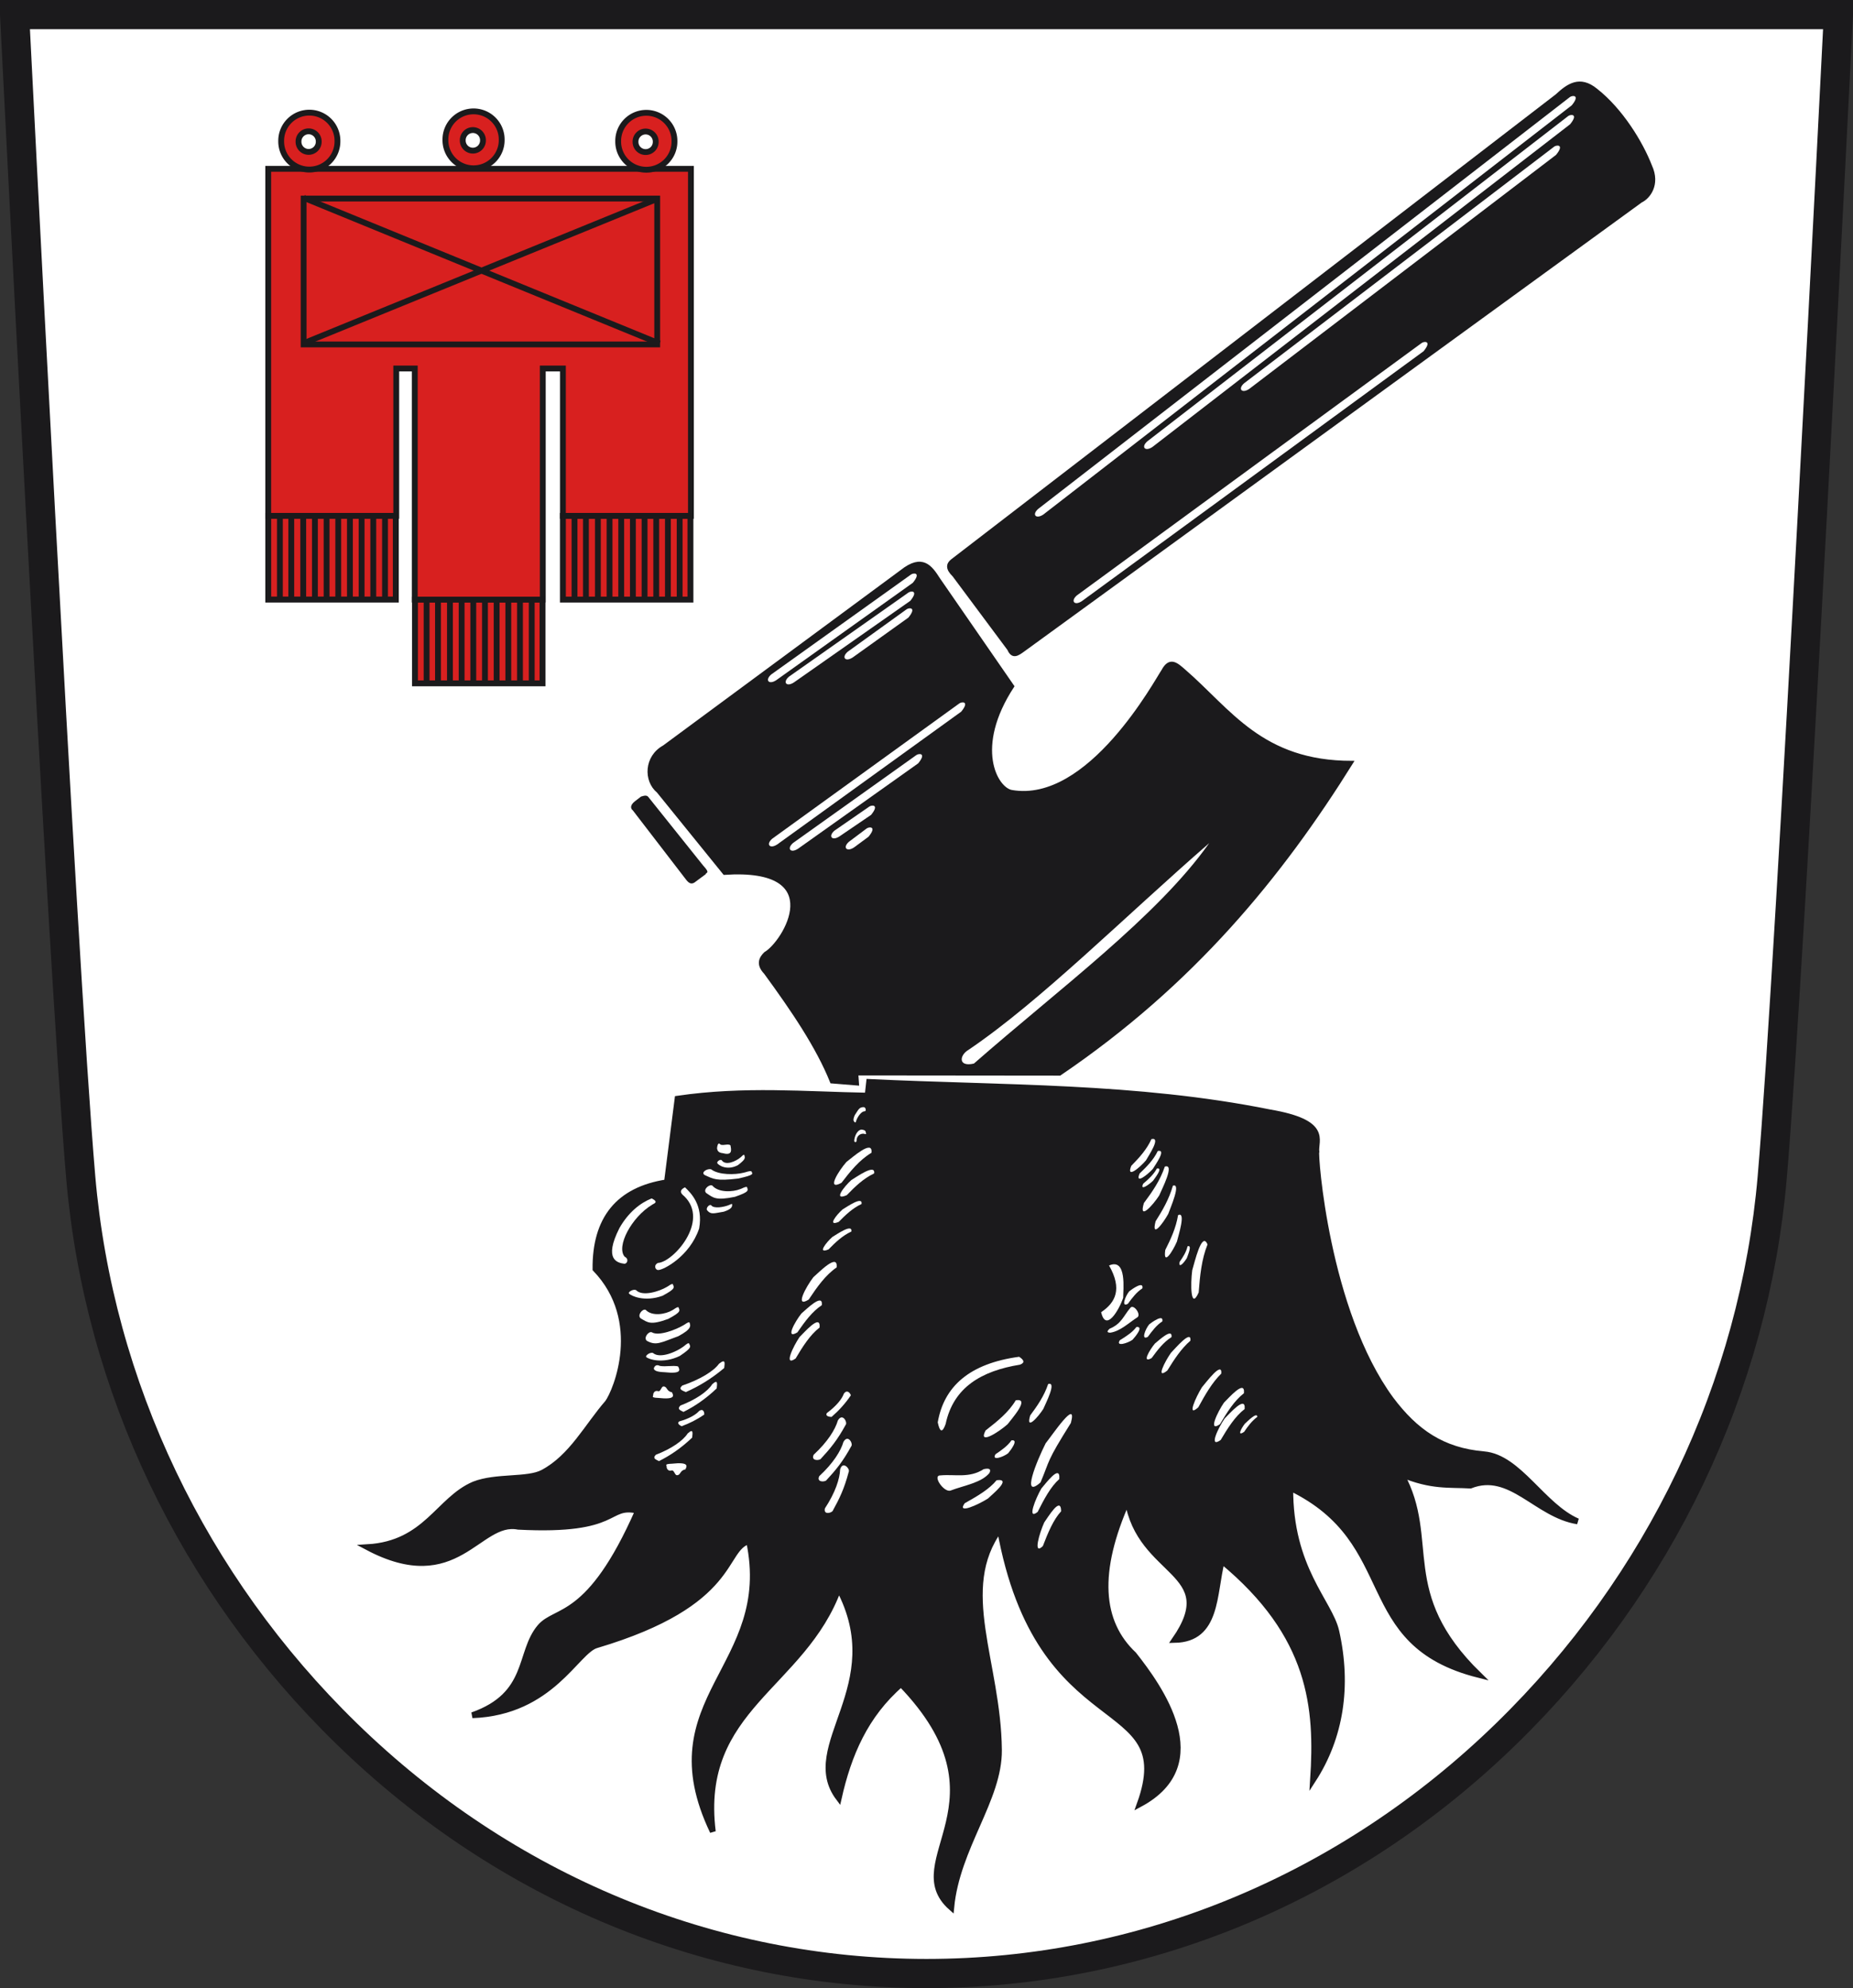 <?xml version="1.0" encoding="UTF-8" standalone="no"?>
<!-- Created with Inkscape (http://www.inkscape.org/) -->
<svg
   xmlns:svg="http://www.w3.org/2000/svg"
   xmlns="http://www.w3.org/2000/svg"
   version="1.0"
   width="635.007"
   height="681.275"
   id="svg2784">
  <rect width="100%" height="100%" fill="#333333" stroke="none"/>
  <defs
     id="defs2786">
    <clipPath
       id="clipPath223">
      <path
         d="M 404.161,505.122 L 404.161,338.712 L 559.342,338.712 L 559.342,505.122"
         id="path225" />
    </clipPath>
  </defs>
  <path
     d="M 5,5 C 5,5 21.172,327.874 27.66,403.356 C 33.821,475.064 66.171,542.784 118.746,594.037 C 173.147,647.074 243.729,676.275 317.5,676.275 C 391.266,676.275 461.86,647.074 516.253,594.037 C 568.829,542.784 601.174,475.064 607.331,403.356 C 613.823,327.874 630.007,5 630.007,5 L 5,5 z"
     id="path393"
     style="fill:#ffffff;fill-opacity:1;stroke:#1b1a1c;stroke-width:10;stroke-linecap:butt;stroke-linejoin:miter;stroke-miterlimit:4;stroke-dasharray:none;stroke-opacity:1" />
  <g
     transform="translate(634.931,-5.46)"
     id="g3589">
    <path
       d="M -402.729,381.953 L -406.376,410.608 C -423.109,413.16 -430.999,423.293 -430.863,440.305 C -413.863,458.085 -423.727,482.123 -426.695,486.152 C -433.754,494.249 -438.962,504.774 -448.861,510.06 C -454.116,512.866 -464.862,511.131 -472.485,514.123 C -484.702,519.309 -488.853,534.459 -509.012,535.647 C -478.23,551.979 -471.057,525.902 -457.339,528.629 C -421.821,530.485 -427.468,520.666 -416.275,523.143 C -433.019,561.227 -444.374,556.464 -449.92,563.059 C -457.314,571.851 -453.018,586.162 -473.063,593.224 C -445.861,592.211 -437.403,571.123 -430.516,569.226 C -381.881,554.764 -387.621,536.195 -378.242,533.563 C -369.043,576.903 -412.527,587.35 -390.657,633.097 C -395.938,590.554 -359.745,583.482 -347.503,549.713 C -329.56,583.258 -361.074,603.65 -347.503,621.611 C -344.154,606.728 -338.462,593.198 -326.143,582.536 C -287.371,622.725 -327.009,643.151 -308.95,659.122 C -306.994,638.428 -292.438,622.035 -292.6,605.133 C -292.888,575.136 -307.449,549.982 -292.278,529.395 C -278.951,604.025 -230.294,584.697 -244.346,623.695 C -218.505,609.847 -237.69,583.491 -246.396,572.448 C -258.187,561.366 -259.583,544.124 -248.514,519.496 C -244.443,545.414 -215.91,543.645 -232.364,567.427 C -217.621,567.132 -219.128,551.67 -216.213,540.336 C -185.285,565.869 -183.336,590.66 -184.953,615.359 C -175.523,600.779 -172.784,583.285 -176.991,564.504 C -179.243,554.452 -192.961,542.958 -192.768,515.328 C -154.138,533.994 -171.455,568.538 -128.165,579.41 C -156.968,551.274 -142.218,533.356 -154.735,510.639 C -144.364,515.022 -138.239,514.098 -131.038,514.519 C -117.208,509.108 -108.441,524.541 -94.3,526.79 C -106.313,521.576 -114.435,504.84 -126.382,503.817 C -140.679,502.592 -149.911,496.127 -158.287,484.973 C -180.545,454.666 -184.342,400.731 -183.822,400.188 C -184.28,396.181 -179.442,390.121 -199.819,386.642 C -245.574,377.432 -291.329,378.418 -337.084,376.222 L -337.604,380.911 C -359.023,380.533 -379.824,378.613 -402.729,381.953 z"
       id="path2436"
       style="fill:#1b1a1c;fill-opacity:1;fill-rule:evenodd;stroke:#1b1a1c;stroke-width:2;stroke-linecap:butt;stroke-linejoin:miter;stroke-miterlimit:4;stroke-dasharray:none;stroke-opacity:1" />
    <path
       d="M -171.649,266.683 C -196.013,305.746 -226.152,342.602 -271.75,373.546 L -341.294,373.475 L -341.052,376.942 L -349.976,376.217 C -354.803,364.142 -363.399,351.528 -372.685,338.815 C -375.551,335.823 -374.22,333.628 -372.685,332.136 C -366.256,328.478 -350.223,302.308 -386.71,304.753 L -409.419,276.701 C -413.955,272.969 -413.72,264.802 -407.415,261.34 L -326.008,201.229 C -318.771,195.475 -315.887,199.779 -313.242,203.901 L -287.862,240.635 C -301.622,261.632 -293.516,275.741 -288.248,276.661 C -261.658,281.3 -238.63,238.459 -236.434,235.292 C -233.985,230.704 -231.536,233.178 -229.088,235.292 C -213.426,248.838 -202.628,266.687 -171.649,266.683 z"
       id="path3208"
       style="fill:#1b1a1c;fill-opacity:1;fill-rule:evenodd;stroke:#1b1a1c;stroke-width:1px;stroke-linecap:butt;stroke-linejoin:miter;stroke-opacity:1" />
    <path
       d="M -308.629,197.5 L -101.479,38.19 C -97.588,34.574 -93.545,31.687 -87.948,36.257 C -79.216,43.122 -72.39,54.358 -69.289,62.352 C -66.36,68.734 -69.957,73.195 -72.559,74.396 L -284.281,228.345 C -286.094,229.646 -287.917,231.033 -289.242,227.948 L -308.093,202.633 C -310.441,200.38 -310.278,198.754 -308.629,197.5 z"
       id="path3210"
       style="fill:#1b1a1c;fill-opacity:1;fill-rule:evenodd;stroke:#1b1a1c;stroke-width:1px;stroke-linecap:butt;stroke-linejoin:miter;stroke-opacity:1" />
    <path
       d="M -415.247,278.424 L -417.35,280.032 C -419.211,281.496 -418.734,282.649 -418.092,283.126 L -400.399,306.14 C -399.434,307.384 -398.535,308.857 -396.934,307.872 L -393.098,305.026 C -393.012,304.328 -391.366,304.843 -393.965,302.057 L -412.772,278.548 C -413.217,278.001 -413.876,277.968 -415.247,278.424 z"
       id="path3212"
       style="fill:#1b1a1c;fill-opacity:1;fill-rule:evenodd;stroke:none;stroke-width:1px;stroke-linecap:butt;stroke-linejoin:miter;stroke-opacity:1" />
    <path
       d="M -411.621,416.127 C -408.813,417.5 -411.18,417.965 -411.511,418.332 C -418.503,422.568 -423.82,432.561 -420.883,436.085 C -419.249,436.894 -420.027,438.585 -420.994,438.511 C -423.298,438.193 -428.18,437.186 -422.648,426.272 C -419.597,420.918 -415.548,417.683 -411.621,416.127 z"
       id="path3218"
       style="fill:#ffffff;fill-rule:evenodd;stroke:none;stroke-width:1px;stroke-linecap:butt;stroke-linejoin:miter;stroke-opacity:1" />
    <path
       d="M -400.195,412.322 C -403.002,413.695 -400.746,415.042 -400.415,415.409 C -391.668,423.928 -404.297,438.008 -409.457,438.234 C -411.091,439.043 -410.313,440.734 -409.347,440.66 C -407.67,440.701 -398.568,436.038 -395.343,426.436 C -393.873,418.326 -398.252,414.208 -400.195,412.322 z"
       id="path3220"
       style="fill:#ffffff;fill-rule:evenodd;stroke:none;stroke-width:1px;stroke-linecap:butt;stroke-linejoin:miter;stroke-opacity:1" />
    <path
       d="M -404.378,445.476 C -404.993,445.348 -405.851,446.205 -406.492,446.506 C -408.825,447.887 -414.736,449.908 -416.971,447.545 C -418.047,447.086 -419.812,448.283 -419.378,448.713 C -418.709,449.526 -414.014,451.718 -407.897,449.49 C -403.245,447.011 -403.926,446.655 -404.378,445.476 z"
       id="path3222"
       style="fill:#ffffff;fill-rule:evenodd;stroke:none;stroke-width:0.631px;stroke-linecap:butt;stroke-linejoin:miter;stroke-opacity:1" />
    <path
       d="M -402.43,453.413 C -403.044,453.285 -403.902,454.142 -404.544,454.443 C -406.877,455.824 -411.451,456.657 -413.686,454.294 C -414.762,453.834 -416.676,456.22 -415.351,457.244 C -412.899,458.651 -412.065,459.655 -405.948,457.426 C -401.297,454.948 -401.978,454.592 -402.43,453.413 z"
       id="path3224"
       style="fill:#ffffff;fill-rule:evenodd;stroke:none;stroke-width:0.631px;stroke-linecap:butt;stroke-linejoin:miter;stroke-opacity:1" />
    <path
       d="M -398.673,458.592 C -399.288,458.464 -400.146,459.321 -400.787,459.623 C -403.121,461.003 -409.179,463.47 -411.563,461.998 C -412.639,461.538 -414.553,463.924 -413.228,464.949 C -410.034,466.652 -408.606,465.577 -402.489,463.348 C -397.838,460.87 -398.222,459.771 -398.673,458.592 z"
       id="path3226"
       style="fill:#ffffff;fill-rule:evenodd;stroke:none;stroke-width:0.631px;stroke-linecap:butt;stroke-linejoin:miter;stroke-opacity:1" />
    <path
       d="M -398.859,465.748 C -399.483,465.684 -400.249,466.623 -400.857,466.988 C -403.038,468.598 -408.713,471.209 -411.176,469.085 C -412.293,468.737 -413.928,470.107 -413.453,470.491 C -412.704,471.232 -407.811,472.936 -401.951,470.098 C -397.576,467.161 -398.289,466.875 -398.859,465.748 z"
       id="path3228"
       style="fill:#ffffff;fill-rule:evenodd;stroke:none;stroke-width:0.631px;stroke-linecap:butt;stroke-linejoin:miter;stroke-opacity:1" />
    <path
       d="M -402.528,473.73 C -403.954,473.181 -408.097,474.05 -409.202,473.353 C -410.318,473.005 -410.821,473.976 -410.878,474.493 C -410.663,475.034 -410.081,475.587 -407.22,475.681 C -401.179,476.342 -401.959,474.857 -402.528,473.73 z"
       id="path3230"
       style="fill:#ffffff;fill-rule:evenodd;stroke:none;stroke-width:0.631px;stroke-linecap:butt;stroke-linejoin:miter;stroke-opacity:1" />
    <path
       d="M -404.673,482.545 C -406.6,482.239 -406.238,480.506 -407.592,480.565 C -408.352,480.598 -408.524,482.476 -409.413,482.168 C -410.53,481.819 -411.032,482.79 -411.09,483.307 C -410.875,483.848 -412.225,484.401 -409.365,484.495 C -403.323,485.156 -404.103,483.672 -404.673,482.545 z"
       id="path3232"
       style="fill:#ffffff;fill-rule:evenodd;stroke:none;stroke-width:0.631px;stroke-linecap:butt;stroke-linejoin:miter;stroke-opacity:1" />
    <path
       d="M -401.143,480.264 C -402.641,481.643 -400.951,481.96 -399.916,482.494 C -395.529,480.566 -391.143,477.952 -386.756,474.242 C -386.611,472.771 -386.113,470.831 -388.541,472.792 C -390.393,475.377 -395.129,478.224 -401.143,480.264 z"
       id="path3234"
       style="fill:#ffffff;fill-rule:evenodd;stroke:none;stroke-width:1px;stroke-linecap:butt;stroke-linejoin:miter;stroke-opacity:1" />
    <path
       d="M -401.775,487.11 C -403.071,488.456 -401.609,488.765 -400.713,489.287 C -396.918,487.405 -393.122,484.854 -389.327,481.233 C -389.201,479.798 -388.77,477.904 -390.871,479.818 C -392.474,482.341 -396.571,485.119 -401.775,487.11 z"
       id="path3236"
       style="fill:#ffffff;fill-rule:evenodd;stroke:none;stroke-width:0.919px;stroke-linecap:butt;stroke-linejoin:miter;stroke-opacity:1" />
    <path
       d="M -402.175,492.548 C -403.057,493.214 -401.951,493.925 -401.342,494.183 C -398.761,493.252 -396.18,491.989 -393.599,490.196 C -393.514,489.486 -393.89,487.991 -395.318,488.938 C -396.408,490.187 -398.637,491.562 -402.175,492.548 z"
       id="path3238"
       style="fill:#ffffff;fill-rule:evenodd;stroke:none;stroke-width:0.533px;stroke-linecap:butt;stroke-linejoin:miter;stroke-opacity:1" />
    <path
       d="M -410.182,503.969 C -411.478,505.315 -410.017,505.624 -409.121,506.146 C -405.325,504.264 -401.53,501.713 -397.735,498.092 C -397.609,496.657 -397.178,494.763 -399.279,496.677 C -400.882,499.2 -404.979,501.979 -410.182,503.969 z"
       id="path3240"
       style="fill:#ffffff;fill-rule:evenodd;stroke:none;stroke-width:0.919px;stroke-linecap:butt;stroke-linejoin:miter;stroke-opacity:1" />
    <path
       d="M -400.064,508.991 C -401.992,509.297 -401.63,511.029 -402.984,510.971 C -403.744,510.938 -403.916,509.06 -404.805,509.368 C -405.922,509.716 -406.424,508.746 -406.482,508.228 C -406.267,507.688 -407.617,507.135 -404.757,507.041 C -398.715,506.379 -399.495,507.864 -400.064,508.991 z"
       id="path3242"
       style="fill:#ffffff;fill-rule:evenodd;stroke:none;stroke-width:0.631px;stroke-linecap:butt;stroke-linejoin:miter;stroke-opacity:1" />
    <path
       d="M -351.571,489.676 C -352.23,490.736 -350.727,490.994 -349.957,490.999 C -347.58,488.942 -345.349,486.544 -343.349,483.602 C -343.567,482.836 -344.626,481.461 -345.753,483.044 C -346.383,484.791 -348.185,487.154 -351.571,489.676 z"
       id="path3244"
       style="fill:#ffffff;fill-rule:evenodd;stroke:none;stroke-width:0.607px;stroke-linecap:butt;stroke-linejoin:miter;stroke-opacity:1" />
    <path
       d="M -356.079,503.946 C -357.018,505.82 -354.878,506.054 -353.782,505.506 C -350.4,501.868 -348.005,498.967 -345.159,493.765 C -344.354,492.969 -346.196,489.423 -347.8,492.22 C -348.696,495.31 -351.261,499.488 -356.079,503.946 z"
       id="path3246"
       style="fill:#ffffff;fill-rule:evenodd;stroke:none;stroke-width:0.962px;stroke-linecap:butt;stroke-linejoin:miter;stroke-opacity:1" />
    <path
       d="M -354.169,511.285 C -355.108,513.159 -352.968,513.392 -351.873,512.844 C -348.49,509.206 -346.095,506.305 -343.249,501.104 C -342.444,500.308 -344.286,496.761 -345.89,499.559 C -346.786,502.649 -349.351,506.827 -354.169,511.285 z"
       id="path3248"
       style="fill:#ffffff;fill-rule:evenodd;stroke:none;stroke-width:0.962px;stroke-linecap:butt;stroke-linejoin:miter;stroke-opacity:1" />
    <path
       d="M -352.248,522.356 C -352.709,524.401 -350.577,524.114 -349.644,523.319 C -347.234,518.975 -345.605,515.584 -344.09,509.852 C -343.501,508.886 -346.14,505.885 -347.025,508.986 C -347.154,512.2 -348.641,516.872 -352.248,522.356 z"
       id="path3250"
       style="fill:#ffffff;fill-rule:evenodd;stroke:none;stroke-width:0.962px;stroke-linecap:butt;stroke-linejoin:miter;stroke-opacity:1" />
    <path
       d="M -313.574,492.867 C -312.881,496.186 -311.996,496.641 -310.866,493.409 C -308.197,480.823 -298.537,475.229 -285.412,473.1 C -283.603,472.434 -284.002,471.493 -285.683,470.392 C -302.661,472.688 -311.445,480.526 -313.574,492.867 z"
       id="path3272"
       style="fill:#ffffff;fill-rule:evenodd;stroke:none;stroke-width:1px;stroke-linecap:butt;stroke-linejoin:miter;stroke-opacity:1" />
    <path
       d="M -312.571,511.033 C -315.592,510.904 -311.608,516.809 -309.294,516.275 C -304.555,514.464 -298.631,513.6 -295.861,510.214 C -295.206,508.903 -295.861,508.466 -297.827,508.903 C -302.742,512.07 -307.656,510.592 -312.571,511.033 z"
       id="path3274"
       style="fill:#ffffff;fill-rule:evenodd;stroke:none;stroke-width:1px;stroke-linecap:butt;stroke-linejoin:miter;stroke-opacity:1" />
    <path
       d="M -297.172,495.634 C -299.886,500.803 -292.724,496.254 -289.636,493.504 C -288.334,491.729 -281.683,484.386 -286.851,485.313 C -289.188,489.305 -293.118,492.5 -297.172,495.634 z"
       id="path3276"
       style="fill:#ffffff;fill-rule:evenodd;stroke:none;stroke-width:1px;stroke-linecap:butt;stroke-linejoin:miter;stroke-opacity:1" />
    <path
       d="M -304.326,520.577 C -307.2,524.525 -299.617,521.051 -296.347,518.95 C -294.969,517.594 -287.927,511.984 -293.399,512.692 C -295.873,515.742 -300.034,518.183 -304.326,520.577 z"
       id="path3278"
       style="fill:#ffffff;fill-rule:evenodd;stroke:none;stroke-width:0.899px;stroke-linecap:butt;stroke-linejoin:miter;stroke-opacity:1" />
    <path
       d="M -277.559,535.267 C -281.065,538.667 -278.69,530.671 -277.069,527.139 C -275.92,525.584 -271.355,517.825 -271.288,523.341 C -273.959,526.219 -275.792,530.682 -277.559,535.267 z"
       id="path3280"
       style="fill:#ffffff;fill-rule:evenodd;stroke:none;stroke-width:0.899px;stroke-linecap:butt;stroke-linejoin:miter;stroke-opacity:1" />
    <path
       d="M -278.354,513.455 C -285.087,519.408 -279.706,506.225 -276.593,500.04 C -274.386,497.316 -265.619,484.219 -267.948,493.061 C -276.544,506.765 -274.96,505.424 -278.354,513.455 z"
       id="path3282"
       style="fill:#ffffff;fill-rule:evenodd;stroke:none;stroke-width:1.649px;stroke-linecap:butt;stroke-linejoin:miter;stroke-opacity:1" />
    <path
       d="M -281.889,490.488 C -283.507,495.876 -279.237,491.135 -277.397,488.269 C -276.62,486.418 -272.656,478.765 -275.736,479.731 C -277.13,483.892 -279.472,487.222 -281.889,490.488 z"
       id="path3284"
       style="fill:#ffffff;fill-rule:evenodd;stroke:none;stroke-width:0.788px;stroke-linecap:butt;stroke-linejoin:miter;stroke-opacity:1" />
    <path
       d="M -293.789,503.798 C -295.227,506.185 -291.105,504.74 -289.469,503.47 C -288.779,502.65 -285.583,498.604 -288.321,499.032 C -289.559,500.876 -291.641,502.351 -293.789,503.798 z"
       id="path3286"
       style="fill:#ffffff;fill-rule:evenodd;stroke:none;stroke-width:0.495px;stroke-linecap:butt;stroke-linejoin:miter;stroke-opacity:1" />
    <path
       d="M -279.333,523.552 C -283.155,526.592 -280.009,518.867 -278.051,515.511 C -276.755,514.075 -271.453,506.799 -271.926,512.296 C -274.866,514.899 -277.126,519.161 -279.333,523.552 z"
       id="path3288"
       style="fill:#ffffff;fill-rule:evenodd;stroke:none;stroke-width:0.899px;stroke-linecap:butt;stroke-linejoin:miter;stroke-opacity:1" />
    <path
       d="M -303.032,365.213 C -306.164,367.042 -306.675,371.184 -301.182,369.919 C -272.476,344.743 -238.346,319.568 -220.558,294.392 C -249.539,319.581 -278.498,348.641 -303.032,365.213 z"
       id="path3290"
       style="fill:#ffffff;fill-rule:evenodd;stroke:none;stroke-width:1px;stroke-linecap:butt;stroke-linejoin:miter;stroke-opacity:1" />
    <path
       d="M -370.314,292.876 C -372.527,294.809 -371.124,296.498 -368.58,294.826 L -305.525,249.322 C -302.508,245.634 -305.401,245.901 -306.175,246.506 L -370.314,292.876 z"
       id="path3292"
       style="fill:#ffffff;fill-rule:evenodd;stroke:none;stroke-width:1px;stroke-linecap:butt;stroke-linejoin:miter;stroke-opacity:1" />
    <path
       d="M -363.176,294.339 C -365.39,296.272 -363.987,297.961 -361.443,296.289 L -320.273,267.037 C -317.256,263.348 -320.149,263.616 -320.923,264.22 L -363.176,294.339 z"
       id="path3294"
       style="fill:#ffffff;fill-rule:evenodd;stroke:none;stroke-width:1px;stroke-linecap:butt;stroke-linejoin:miter;stroke-opacity:1" />
    <path
       d="M -348.984,290.114 C -351.197,292.047 -349.794,293.736 -347.25,292.064 L -336.416,284.696 C -333.399,281.008 -336.292,281.275 -337.066,281.88 L -348.984,290.114 z"
       id="path3296"
       style="fill:#ffffff;fill-rule:evenodd;stroke:none;stroke-width:1px;stroke-linecap:butt;stroke-linejoin:miter;stroke-opacity:1" />
    <path
       d="M -344,293.906 C -346.214,295.839 -344.81,297.528 -342.266,295.856 L -337.283,292.172 C -334.265,288.484 -337.159,288.751 -337.933,289.355 L -344,293.906 z"
       id="path3298"
       style="fill:#ffffff;fill-rule:evenodd;stroke:none;stroke-width:1px;stroke-linecap:butt;stroke-linejoin:miter;stroke-opacity:1" />
    <path
       d="M -370.652,236.592 C -372.866,238.526 -371.463,240.215 -368.919,238.543 L -322.115,205.173 C -319.097,201.485 -321.991,201.752 -322.765,202.356 L -370.652,236.592 z"
       id="path3300"
       style="fill:#ffffff;fill-rule:evenodd;stroke:none;stroke-width:1px;stroke-linecap:butt;stroke-linejoin:miter;stroke-opacity:1" />
    <path
       d="M -364.585,237.351 C -366.799,239.284 -365.395,240.973 -362.851,239.301 L -322.981,211.349 C -319.964,207.66 -322.857,207.928 -323.632,208.532 L -364.585,237.351 z"
       id="path3302"
       style="fill:#ffffff;fill-rule:evenodd;stroke:none;stroke-width:1px;stroke-linecap:butt;stroke-linejoin:miter;stroke-opacity:1" />
    <path
       d="M -344.433,228.792 C -346.647,230.725 -345.244,232.414 -342.7,230.742 L -323.632,217.091 C -320.614,213.402 -323.507,213.67 -324.282,214.274 L -344.433,228.792 z"
       id="path3304"
       style="fill:#ffffff;fill-rule:evenodd;stroke:none;stroke-width:1px;stroke-linecap:butt;stroke-linejoin:miter;stroke-opacity:1" />
    <path
       d="M -279.152,179.847 C -281.366,181.781 -279.962,183.469 -277.418,181.798 L -96.288,41.535 C -93.27,37.847 -96.164,38.114 -96.938,38.718 L -279.152,179.847 z"
       id="path3306"
       style="fill:#ffffff;fill-rule:evenodd;stroke:none;stroke-width:1px;stroke-linecap:butt;stroke-linejoin:miter;stroke-opacity:1" />
    <path
       d="M -241.749,156.688 C -243.963,158.622 -242.559,160.31 -240.015,158.638 L -96.868,48.039 C -93.851,44.351 -96.744,44.618 -97.518,45.222 L -241.749,156.688 z"
       id="path3308"
       style="fill:#ffffff;fill-rule:evenodd;stroke:none;stroke-width:1px;stroke-linecap:butt;stroke-linejoin:miter;stroke-opacity:1" />
    <path
       d="M -208.579,136.793 C -210.793,138.726 -209.389,140.415 -206.845,138.743 L -101.681,58.53 C -98.664,54.842 -101.557,55.109 -102.332,55.713 L -208.579,136.793 z"
       id="path3310"
       style="fill:#ffffff;fill-rule:evenodd;stroke:none;stroke-width:1px;stroke-linecap:butt;stroke-linejoin:miter;stroke-opacity:1" />
    <path
       d="M -265.916,209.504 C -268.129,211.437 -266.726,213.126 -264.182,211.454 L -147.081,125.815 C -144.063,122.127 -146.957,122.394 -147.731,122.998 L -265.916,209.504 z"
       id="path3312"
       style="fill:#ffffff;fill-rule:evenodd;stroke:none;stroke-width:1px;stroke-linecap:butt;stroke-linejoin:miter;stroke-opacity:1" />
    <path
       d="M -379.892,401.184 C -380.27,401.071 -380.797,401.829 -381.192,402.095 C -382.627,403.317 -386.261,405.104 -387.636,403.014 C -388.297,402.608 -389.383,403.667 -389.116,404.048 C -388.705,404.766 -385.817,406.705 -382.056,404.734 C -379.195,402.542 -379.614,402.227 -379.892,401.184 z"
       id="path2428"
       style="fill:#ffffff;fill-rule:evenodd;stroke:none;stroke-width:0.465px;stroke-linecap:butt;stroke-linejoin:miter;stroke-opacity:1" />
    <path
       d="M -377.464,406.81 C -378.202,406.648 -379.301,407.172 -380.101,407.318 C -383.027,408.055 -388.638,408.142 -391.193,406.176 C -392.468,405.721 -394.954,407.234 -393.414,408.127 C -390.531,409.424 -389.587,410.246 -382.008,409.322 C -376.192,408.051 -376.995,407.716 -377.464,406.81 z"
       id="path2430"
       style="fill:#ffffff;fill-rule:evenodd;stroke:none;stroke-width:0.595px;stroke-linecap:butt;stroke-linejoin:miter;stroke-opacity:1" />
    <path
       d="M -384.025,418.092 C -384.315,417.919 -384.912,418.358 -385.295,418.464 C -386.742,419.034 -390.291,419.78 -391.23,418.466 C -391.692,418.007 -393.114,419.301 -392.631,420.167 C -391.322,421.751 -390.393,421.25 -386.86,420.67 C -384.026,419.712 -384.016,418.933 -384.025,418.092 z"
       id="path2432"
       style="fill:#ffffff;fill-rule:evenodd;stroke:none;stroke-width:0.38px;stroke-linecap:butt;stroke-linejoin:miter;stroke-opacity:1" />
    <path
       d="M -378.948,412.223 C -379.578,412.031 -380.567,412.734 -381.271,412.94 C -383.862,413.961 -388.742,414.202 -390.834,411.72 C -391.912,411.161 -394.17,413.174 -392.89,414.292 C -390.47,415.902 -389.703,416.943 -383.059,415.574 C -377.923,413.798 -378.599,413.383 -378.948,412.223 z"
       id="path2434"
       style="fill:#ffffff;fill-rule:evenodd;stroke:none;stroke-width:0.63px;stroke-linecap:butt;stroke-linejoin:miter;stroke-opacity:1" />
    <path
       d="M -384.616,397.939 C -385.4,397.181 -387.678,398.379 -388.286,397.419 C -388.9,396.938 -389.176,398.277 -389.208,398.991 C -389.089,399.736 -388.769,400.499 -387.196,400.629 C -383.874,401.541 -384.303,399.493 -384.616,397.939 z"
       id="path2437"
       style="fill:#ffffff;fill-rule:evenodd;stroke:none;stroke-width:0.55px;stroke-linecap:butt;stroke-linejoin:miter;stroke-opacity:1" />
    <path
       d="M -357.798,450.795 C -362.764,453.865 -358.73,446.401 -356.204,443.128 C -354.524,441.704 -347.667,434.554 -348.228,439.774 C -352.046,442.386 -354.958,446.53 -357.798,450.795 z"
       id="path2439"
       style="fill:#ffffff;fill-rule:evenodd;stroke:none;stroke-width:1px;stroke-linecap:butt;stroke-linejoin:miter;stroke-opacity:1" />
    <path
       d="M -350.986,433.591 C -355.039,435.296 -351.747,431.152 -349.685,429.335 C -348.314,428.545 -342.717,424.575 -343.176,427.473 C -346.292,428.923 -348.668,431.224 -350.986,433.591 z"
       id="path2441"
       style="fill:#ffffff;fill-rule:evenodd;stroke:none;stroke-width:0.673px;stroke-linecap:butt;stroke-linejoin:miter;stroke-opacity:1" />
    <path
       d="M -347.495,424.157 C -351.548,425.862 -348.255,421.718 -346.193,419.901 C -344.823,419.11 -339.226,415.141 -339.684,418.039 C -342.8,419.489 -345.176,421.79 -347.495,424.157 z"
       id="path2443"
       style="fill:#ffffff;fill-rule:evenodd;stroke:none;stroke-width:0.673px;stroke-linecap:butt;stroke-linejoin:miter;stroke-opacity:1" />
    <path
       d="M -361.674,462.035 C -366.019,464.635 -362.489,458.315 -360.278,455.544 C -358.809,454.338 -352.809,448.284 -353.3,452.704 C -356.641,454.915 -359.188,458.425 -361.674,462.035 z"
       id="path2445"
       style="fill:#ffffff;fill-rule:evenodd;stroke:none;stroke-width:0.861px;stroke-linecap:butt;stroke-linejoin:miter;stroke-opacity:1" />
    <path
       d="M -362.283,470.989 C -366.546,473.946 -363.083,466.758 -360.914,463.606 C -359.472,462.234 -353.584,455.349 -354.067,460.376 C -357.344,462.891 -359.844,466.882 -362.283,470.989 z"
       id="path2447"
       style="fill:#ffffff;fill-rule:evenodd;stroke:none;stroke-width:0.909px;stroke-linecap:butt;stroke-linejoin:miter;stroke-opacity:1" />
    <path
       d="M -346.573,410.792 C -351.908,413.661 -347.574,406.687 -344.86,403.628 C -343.056,402.297 -335.688,395.616 -336.292,400.494 C -340.393,402.934 -343.521,406.807 -346.573,410.792 z"
       id="path2449"
       style="fill:#ffffff;fill-rule:evenodd;stroke:none;stroke-width:1.002px;stroke-linecap:butt;stroke-linejoin:miter;stroke-opacity:1" />
    <path
       d="M -344.74,415.011 C -349.598,417.086 -345.651,412.042 -343.179,409.83 C -341.536,408.868 -334.827,404.037 -335.377,407.564 C -339.112,409.329 -341.96,412.13 -344.74,415.011 z"
       id="path2451"
       style="fill:#ffffff;fill-rule:evenodd;stroke:none;stroke-width:0.813px;stroke-linecap:butt;stroke-linejoin:miter;stroke-opacity:1" />
    <path
       d="M -338.129,393.993 C -338.238,394.256 -338.618,393.976 -338.827,393.978 C -339.652,393.81 -341.415,394.308 -341.394,396.454 C -341.533,397.063 -342.19,396.84 -342.188,396.441 C -342.218,395.733 -341.652,392.96 -339.797,392.53 C -338.214,392.694 -338.287,393.12 -338.129,393.993 z"
       id="path2453"
       style="fill:#ffffff;fill-rule:evenodd;stroke:none;stroke-width:0.286px;stroke-linecap:butt;stroke-linejoin:miter;stroke-opacity:1" />
    <path
       d="M -341.841,390.128 C -341.596,390.051 -341.571,389.561 -341.448,389.32 C -341.088,388.34 -339.813,386.206 -338.566,386.269 C -338.066,386.222 -338.153,384.954 -338.909,384.843 C -340.498,384.858 -340.648,385.543 -342.015,387.601 C -342.816,389.455 -342.352,389.783 -341.841,390.128 z"
       id="path2457"
       style="fill:#ffffff;fill-rule:evenodd;stroke:none;stroke-width:0.272px;stroke-linecap:butt;stroke-linejoin:miter;stroke-opacity:1" />
    <path
       d="M -247.26,404.975 C -249.077,409.567 -244.283,405.526 -242.217,403.082 C -241.345,401.505 -236.894,394.981 -240.353,395.805 C -241.917,399.351 -244.547,402.191 -247.26,404.975 z"
       id="path2459"
       style="fill:#ffffff;fill-rule:evenodd;stroke:none;stroke-width:0.771px;stroke-linecap:butt;stroke-linejoin:miter;stroke-opacity:1" />
    <path
       d="M -244.4,407.596 C -246.038,411.464 -241.715,408.06 -239.851,406.002 C -239.065,404.674 -235.051,399.179 -238.17,399.873 C -239.581,402.86 -241.953,405.251 -244.4,407.596 z"
       id="path2461"
       style="fill:#ffffff;fill-rule:evenodd;stroke:none;stroke-width:0.672px;stroke-linecap:butt;stroke-linejoin:miter;stroke-opacity:1" />
    <path
       d="M -243.172,411.098 C -244.403,413.707 -241.154,411.411 -239.754,410.024 C -239.163,409.128 -236.146,405.422 -238.49,405.89 C -239.55,407.905 -241.333,409.517 -243.172,411.098 z"
       id="path2463"
       style="fill:#ffffff;fill-rule:evenodd;stroke:none;stroke-width:0.478px;stroke-linecap:butt;stroke-linejoin:miter;stroke-opacity:1" />
    <path
       d="M -242.925,417.71 C -244.811,423.965 -239.836,418.461 -237.691,415.133 C -236.786,412.985 -232.166,404.101 -235.756,405.223 C -237.38,410.053 -240.109,413.919 -242.925,417.71 z"
       id="path2465"
       style="fill:#ffffff;fill-rule:evenodd;stroke:none;stroke-width:0.917px;stroke-linecap:butt;stroke-linejoin:miter;stroke-opacity:1" />
    <path
       d="M -238.917,423.961 C -240.473,430.062 -236.365,424.694 -234.594,421.447 C -233.847,419.352 -230.033,410.685 -232.997,411.779 C -234.338,416.491 -236.591,420.263 -238.917,423.961 z"
       id="path2467"
       style="fill:#ffffff;fill-rule:evenodd;stroke:none;stroke-width:0.823px;stroke-linecap:butt;stroke-linejoin:miter;stroke-opacity:1" />
    <path
       d="M -235.602,433.798 C -236.399,439.592 -232.973,434.127 -231.611,430.918 C -231.126,428.9 -228.398,420.455 -231.213,421.854 C -231.966,426.346 -233.744,430.101 -235.602,433.798 z"
       id="path2469"
       style="fill:#ffffff;fill-rule:evenodd;stroke:none;stroke-width:0.792px;stroke-linecap:butt;stroke-linejoin:miter;stroke-opacity:1" />
    <path
       d="M -230.667,437.858 C -231.158,440.442 -229.05,438.005 -228.212,436.574 C -227.913,435.674 -226.235,431.909 -227.967,432.532 C -228.43,434.536 -229.524,436.21 -230.667,437.858 z"
       id="path2471"
       style="fill:#ffffff;fill-rule:evenodd;stroke:none;stroke-width:0.415px;stroke-linecap:butt;stroke-linejoin:miter;stroke-opacity:1" />
    <path
       d="M -224.155,448.349 C -226.957,454.66 -226.992,445.368 -226.362,440.723 C -225.594,438.266 -223.078,427.112 -221.129,431.909 C -223.166,436.972 -223.719,442.637 -224.155,448.349 z"
       id="path2473"
       style="fill:#ffffff;fill-rule:evenodd;stroke:none;stroke-width:1.031px;stroke-linecap:butt;stroke-linejoin:miter;stroke-opacity:1" />
    <path
       d="M -224.275,487.692 C -228.396,491.448 -225.125,484.212 -223.055,480.861 C -221.667,479.266 -216.021,471.629 -216.412,476.157 C -219.576,479.256 -221.956,483.432 -224.275,487.692 z"
       id="path2475"
       style="fill:#ffffff;fill-rule:evenodd;stroke:none;stroke-width:0.843px;stroke-linecap:butt;stroke-linejoin:miter;stroke-opacity:1" />
    <path
       d="M -234.883,475.087 C -239.024,478.413 -235.737,472.006 -233.656,469.038 C -232.262,467.626 -226.589,460.864 -226.981,464.873 C -230.161,467.617 -232.553,471.315 -234.883,475.087 z"
       id="path2477"
       style="fill:#ffffff;fill-rule:evenodd;stroke:none;stroke-width:0.795px;stroke-linecap:butt;stroke-linejoin:miter;stroke-opacity:1" />
    <path
       d="M -257.575,455.107 C -255.999,462.103 -251.469,454.435 -250.026,450.191 C -250.053,447.671 -248.649,436.375 -254.863,439.114 C -250.244,447.208 -252.686,451.855 -257.575,455.107 z"
       id="path2479"
       style="fill:#ffffff;fill-rule:evenodd;stroke:none;stroke-width:1.405px;stroke-linecap:butt;stroke-linejoin:miter;stroke-opacity:1" />
    <path
       d="M -216.624,498.922 C -220.887,501.879 -217.424,494.691 -215.255,491.538 C -213.813,490.167 -207.926,483.281 -208.408,488.308 C -211.686,490.824 -214.185,494.815 -216.624,498.922 z"
       id="path2481"
       style="fill:#ffffff;fill-rule:evenodd;stroke:none;stroke-width:0.909px;stroke-linecap:butt;stroke-linejoin:miter;stroke-opacity:1" />
    <path
       d="M -216.86,493.495 C -221.123,496.452 -217.66,489.264 -215.491,486.112 C -214.049,484.741 -208.162,477.855 -208.644,482.882 C -211.922,485.397 -214.421,489.389 -216.86,493.495 z"
       id="path2483"
       style="fill:#ffffff;fill-rule:evenodd;stroke:none;stroke-width:0.909px;stroke-linecap:butt;stroke-linejoin:miter;stroke-opacity:1" />
    <path
       d="M -208.567,496.103 C -211.161,497.908 -209.507,494.82 -208.344,493.343 C -207.502,492.607 -204.185,489.165 -204.034,490.959 C -206.005,492.429 -207.312,494.252 -208.567,496.103 z"
       id="path2485"
       style="fill:#ffffff;fill-rule:evenodd;stroke:none;stroke-width:0.451px;stroke-linecap:butt;stroke-linejoin:miter;stroke-opacity:1" />
    <path
       d="M -240.278,470.84 C -243.815,472.843 -240.941,467.976 -239.141,465.841 C -237.945,464.913 -233.059,460.25 -233.46,463.654 C -236.179,465.357 -238.254,468.06 -240.278,470.84 z"
       id="path2487"
       style="fill:#ffffff;fill-rule:evenodd;stroke:none;stroke-width:0.682px;stroke-linecap:butt;stroke-linejoin:miter;stroke-opacity:1" />
    <path
       d="M -247.62,453.698 C -246.586,452.097 -243.836,455.753 -245.081,456.808 C -248.147,458.777 -250.975,461.614 -254.436,462.138 C -255.62,462.124 -255.689,461.667 -254.643,460.766 C -250.54,459.072 -249.768,456.126 -247.62,453.698 z"
       id="path2491"
       style="fill:#ffffff;fill-rule:evenodd;stroke:none;stroke-width:0.687px;stroke-linecap:butt;stroke-linejoin:miter;stroke-opacity:1" />
    <path
       d="M -241.577,463.562 C -244.017,464.908 -242.417,460.844 -241.086,459.257 C -240.24,458.598 -236.076,455.558 -236.607,458.278 C -238.496,459.445 -240.05,461.47 -241.577,463.562 z"
       id="path2495"
       style="fill:#ffffff;fill-rule:evenodd;stroke:none;stroke-width:0.495px;stroke-linecap:butt;stroke-linejoin:miter;stroke-opacity:1" />
    <path
       d="M -248.418,452.24 C -250.858,453.586 -249.258,449.522 -247.927,447.935 C -247.081,447.276 -242.917,444.236 -243.449,446.956 C -245.338,448.124 -246.891,450.148 -248.418,452.24 z"
       id="path2497"
       style="fill:#ffffff;fill-rule:evenodd;stroke:none;stroke-width:0.495px;stroke-linecap:butt;stroke-linejoin:miter;stroke-opacity:1" />
    <path
       d="M -251.165,464.716 C -252.704,467.04 -248.523,465.773 -246.834,464.574 C -246.11,463.785 -242.743,459.88 -245.497,460.19 C -246.813,461.978 -248.956,463.363 -251.165,464.716 z"
       id="path2499"
       style="fill:#ffffff;fill-rule:evenodd;stroke:none;stroke-width:0.495px;stroke-linecap:butt;stroke-linejoin:miter;stroke-opacity:1" />
    <path
       d="M -543.013,63.309 L -398.154,63.309 L -398.154,182.231 L -442.026,182.231 L -442.026,131.738 L -448.924,131.738 L -448.924,210.927 L -492.795,210.927 L -492.795,182.231 L -492.795,131.738 L -499.141,131.738 L -499.141,182.231 L -543.013,182.231 L -543.013,63.309 z"
       id="path2523"
       style="fill:#d8201f;fill-opacity:1;fill-rule:evenodd;stroke:#1b1a1c;stroke-width:2;stroke-linecap:butt;stroke-linejoin:miter;stroke-miterlimit:4;stroke-dasharray:none;stroke-opacity:1" />
    <rect
       width="121.17"
       height="49.985"
       x="-530.883"
       y="73.497"
       id="rect3299"
       style="opacity:0.99;fill:#ffff00;fill-opacity:0;fill-rule:nonzero;stroke:#1b1a1c;stroke-width:2;stroke-linecap:round;stroke-linejoin:miter;marker:none;marker-start:none;marker-mid:none;marker-end:none;stroke-miterlimit:4;stroke-dasharray:none;stroke-dashoffset:0;stroke-opacity:1;visibility:visible;display:inline;overflow:visible;enable-background:accumulate" />
    <path
       d="M -531.148,123.184 L -409.467,73.518"
       id="path3301"
       style="fill:none;fill-rule:evenodd;stroke:#1b1a1c;stroke-width:2;stroke-linecap:butt;stroke-linejoin:miter;stroke-miterlimit:4;stroke-dasharray:none;stroke-opacity:1" />
    <path
       d="M -530.872,73.242 L -408.915,123.184"
       id="path3303"
       style="fill:none;fill-rule:evenodd;stroke:#1b1a1c;stroke-width:2;stroke-linecap:butt;stroke-linejoin:miter;stroke-miterlimit:4;stroke-dasharray:none;stroke-opacity:1" />
    <rect
       width="43.711"
       height="28.675"
       x="-543.002"
       y="182.242"
       id="rect3305"
       style="opacity:0.99;fill:#d8201f;fill-opacity:1;fill-rule:nonzero;stroke:#1b1a1c;stroke-width:2.021;stroke-linecap:round;stroke-linejoin:miter;marker:none;marker-start:none;marker-mid:none;marker-end:none;stroke-miterlimit:4;stroke-dasharray:none;stroke-dashoffset:0;stroke-opacity:1;visibility:visible;display:inline;overflow:visible;enable-background:accumulate" />
    <path
       d="M -539.013,182.231 L -539.013,210.927"
       id="path3311"
       style="fill:none;fill-rule:evenodd;stroke:#1b1a1c;stroke-width:2;stroke-linecap:butt;stroke-linejoin:miter;stroke-miterlimit:4;stroke-dasharray:none;stroke-opacity:1" />
    <path
       d="M -535.113,182.231 L -535.113,210.927"
       id="path3313"
       style="fill:none;fill-rule:evenodd;stroke:#1b1a1c;stroke-width:2;stroke-linecap:butt;stroke-linejoin:miter;stroke-miterlimit:4;stroke-dasharray:none;stroke-opacity:1" />
    <path
       d="M -531.013,182.231 L -531.013,210.927"
       id="path3315"
       style="fill:none;fill-rule:evenodd;stroke:#1b1a1c;stroke-width:2;stroke-linecap:butt;stroke-linejoin:miter;stroke-miterlimit:4;stroke-dasharray:none;stroke-opacity:1" />
    <path
       d="M -527.013,182.231 L -527.013,210.927"
       id="path3317"
       style="fill:none;fill-rule:evenodd;stroke:#1b1a1c;stroke-width:2;stroke-linecap:butt;stroke-linejoin:miter;stroke-miterlimit:4;stroke-dasharray:none;stroke-opacity:1" />
    <path
       d="M -523.013,182.231 L -523.013,210.927"
       id="path3319"
       style="fill:none;fill-rule:evenodd;stroke:#1b1a1c;stroke-width:2;stroke-linecap:butt;stroke-linejoin:miter;stroke-miterlimit:4;stroke-dasharray:none;stroke-opacity:1" />
    <path
       d="M -519.013,182.231 L -519.013,210.927"
       id="path3321"
       style="fill:none;fill-rule:evenodd;stroke:#1b1a1c;stroke-width:2;stroke-linecap:butt;stroke-linejoin:miter;stroke-miterlimit:4;stroke-dasharray:none;stroke-opacity:1" />
    <path
       d="M -515.013,182.231 L -515.013,210.927"
       id="path3323"
       style="fill:none;fill-rule:evenodd;stroke:#1b1a1c;stroke-width:2;stroke-linecap:butt;stroke-linejoin:miter;stroke-miterlimit:4;stroke-dasharray:none;stroke-opacity:1" />
    <path
       d="M -511.013,182.231 L -511.013,210.927"
       id="path3325"
       style="fill:none;fill-rule:evenodd;stroke:#1b1a1c;stroke-width:2;stroke-linecap:butt;stroke-linejoin:miter;stroke-miterlimit:4;stroke-dasharray:none;stroke-opacity:1" />
    <path
       d="M -507.013,182.231 L -507.013,210.927"
       id="path3327"
       style="fill:none;fill-rule:evenodd;stroke:#1b1a1c;stroke-width:2;stroke-linecap:butt;stroke-linejoin:miter;stroke-miterlimit:4;stroke-dasharray:none;stroke-opacity:1" />
    <path
       d="M -502.988,182.231 L -502.988,210.927"
       id="path3329"
       style="fill:none;fill-rule:evenodd;stroke:#1b1a1c;stroke-width:2;stroke-linecap:butt;stroke-linejoin:miter;stroke-miterlimit:4;stroke-dasharray:none;stroke-opacity:1" />
    <g
       transform="translate(42.429,28.309)"
       id="g3353"
       style="fill:#d8201f;fill-opacity:1;stroke:#1b1a1c;stroke-opacity:1">
      <rect
         width="43.711"
         height="28.675"
         x="-535.156"
         y="182.639"
         id="rect3331"
         style="opacity:0.99;fill:#d8201f;fill-opacity:1;fill-rule:nonzero;stroke:#1b1a1c;stroke-width:2.021;stroke-linecap:round;stroke-linejoin:miter;marker:none;marker-start:none;marker-mid:none;marker-end:none;stroke-miterlimit:4;stroke-dasharray:none;stroke-dashoffset:0;stroke-opacity:1;visibility:visible;display:inline;overflow:visible;enable-background:accumulate" />
      <path
         d="M -531.166,182.629 L -531.166,211.324"
         id="path3333"
         style="fill:#d8201f;fill-opacity:1;fill-rule:evenodd;stroke:#1b1a1c;stroke-width:2;stroke-linecap:butt;stroke-linejoin:miter;stroke-miterlimit:4;stroke-dasharray:none;stroke-opacity:1" />
      <path
         d="M -527.266,182.629 L -527.266,211.324"
         id="path3335"
         style="fill:#d8201f;fill-opacity:1;fill-rule:evenodd;stroke:#1b1a1c;stroke-width:2;stroke-linecap:butt;stroke-linejoin:miter;stroke-miterlimit:4;stroke-dasharray:none;stroke-opacity:1" />
      <path
         d="M -523.166,182.629 L -523.166,211.324"
         id="path3337"
         style="fill:#d8201f;fill-opacity:1;fill-rule:evenodd;stroke:#1b1a1c;stroke-width:2;stroke-linecap:butt;stroke-linejoin:miter;stroke-miterlimit:4;stroke-dasharray:none;stroke-opacity:1" />
      <path
         d="M -519.166,182.629 L -519.166,211.324"
         id="path3339"
         style="fill:#d8201f;fill-opacity:1;fill-rule:evenodd;stroke:#1b1a1c;stroke-width:2;stroke-linecap:butt;stroke-linejoin:miter;stroke-miterlimit:4;stroke-dasharray:none;stroke-opacity:1" />
      <path
         d="M -515.166,182.629 L -515.166,211.324"
         id="path3341"
         style="fill:#d8201f;fill-opacity:1;fill-rule:evenodd;stroke:#1b1a1c;stroke-width:2;stroke-linecap:butt;stroke-linejoin:miter;stroke-miterlimit:4;stroke-dasharray:none;stroke-opacity:1" />
      <path
         d="M -511.166,182.629 L -511.166,211.324"
         id="path3343"
         style="fill:#d8201f;fill-opacity:1;fill-rule:evenodd;stroke:#1b1a1c;stroke-width:2;stroke-linecap:butt;stroke-linejoin:miter;stroke-miterlimit:4;stroke-dasharray:none;stroke-opacity:1" />
      <path
         d="M -507.166,182.629 L -507.166,211.324"
         id="path3345"
         style="fill:#d8201f;fill-opacity:1;fill-rule:evenodd;stroke:#1b1a1c;stroke-width:2;stroke-linecap:butt;stroke-linejoin:miter;stroke-miterlimit:4;stroke-dasharray:none;stroke-opacity:1" />
      <path
         d="M -503.166,182.629 L -503.166,211.324"
         id="path3347"
         style="fill:#d8201f;fill-opacity:1;fill-rule:evenodd;stroke:#1b1a1c;stroke-width:2;stroke-linecap:butt;stroke-linejoin:miter;stroke-miterlimit:4;stroke-dasharray:none;stroke-opacity:1" />
      <path
         d="M -499.166,182.629 L -499.166,211.324"
         id="path3349"
         style="fill:#d8201f;fill-opacity:1;fill-rule:evenodd;stroke:#1b1a1c;stroke-width:2;stroke-linecap:butt;stroke-linejoin:miter;stroke-miterlimit:4;stroke-dasharray:none;stroke-opacity:1" />
      <path
         d="M -495.141,182.629 L -495.141,211.324"
         id="path3351"
         style="fill:#d8201f;fill-opacity:1;fill-rule:evenodd;stroke:#1b1a1c;stroke-width:2;stroke-linecap:butt;stroke-linejoin:miter;stroke-miterlimit:4;stroke-dasharray:none;stroke-opacity:1" />
    </g>
    <rect
       width="43.711"
       height="28.675"
       x="-442.031"
       y="182.252"
       id="rect3366"
       style="opacity:0.99;fill:#d8201f;fill-opacity:1;fill-rule:nonzero;stroke:#1b1a1c;stroke-width:2.021;stroke-linecap:round;stroke-linejoin:miter;marker:none;marker-start:none;marker-mid:none;marker-end:none;stroke-miterlimit:4;stroke-dasharray:none;stroke-dashoffset:0;stroke-opacity:1;visibility:visible;display:inline;overflow:visible;enable-background:accumulate" />
    <path
       d="M -438.042,182.242 L -438.042,210.938"
       id="path3368"
       style="fill:none;fill-rule:evenodd;stroke:#1b1a1c;stroke-width:2;stroke-linecap:butt;stroke-linejoin:miter;stroke-miterlimit:4;stroke-dasharray:none;stroke-opacity:1" />
    <path
       d="M -434.141,182.242 L -434.141,210.938"
       id="path3370"
       style="fill:none;fill-rule:evenodd;stroke:#1b1a1c;stroke-width:2;stroke-linecap:butt;stroke-linejoin:miter;stroke-miterlimit:4;stroke-dasharray:none;stroke-opacity:1" />
    <path
       d="M -430.042,182.242 L -430.042,210.938"
       id="path3372"
       style="fill:none;fill-rule:evenodd;stroke:#1b1a1c;stroke-width:2;stroke-linecap:butt;stroke-linejoin:miter;stroke-miterlimit:4;stroke-dasharray:none;stroke-opacity:1" />
    <path
       d="M -426.042,182.242 L -426.042,210.938"
       id="path3374"
       style="fill:none;fill-rule:evenodd;stroke:#1b1a1c;stroke-width:2;stroke-linecap:butt;stroke-linejoin:miter;stroke-miterlimit:4;stroke-dasharray:none;stroke-opacity:1" />
    <path
       d="M -422.042,182.242 L -422.042,210.938"
       id="path3376"
       style="fill:none;fill-rule:evenodd;stroke:#1b1a1c;stroke-width:2;stroke-linecap:butt;stroke-linejoin:miter;stroke-miterlimit:4;stroke-dasharray:none;stroke-opacity:1" />
    <path
       d="M -418.042,182.242 L -418.042,210.938"
       id="path3378"
       style="fill:none;fill-rule:evenodd;stroke:#1b1a1c;stroke-width:2;stroke-linecap:butt;stroke-linejoin:miter;stroke-miterlimit:4;stroke-dasharray:none;stroke-opacity:1" />
    <path
       d="M -414.042,182.242 L -414.042,210.938"
       id="path3380"
       style="fill:none;fill-rule:evenodd;stroke:#1b1a1c;stroke-width:2;stroke-linecap:butt;stroke-linejoin:miter;stroke-miterlimit:4;stroke-dasharray:none;stroke-opacity:1" />
    <path
       d="M -410.042,182.242 L -410.042,210.938"
       id="path3382"
       style="fill:none;fill-rule:evenodd;stroke:#1b1a1c;stroke-width:2;stroke-linecap:butt;stroke-linejoin:miter;stroke-miterlimit:4;stroke-dasharray:none;stroke-opacity:1" />
    <path
       d="M -406.042,182.242 L -406.042,210.938"
       id="path3384"
       style="fill:none;fill-rule:evenodd;stroke:#1b1a1c;stroke-width:2;stroke-linecap:butt;stroke-linejoin:miter;stroke-miterlimit:4;stroke-dasharray:none;stroke-opacity:1" />
    <path
       d="M -402.017,182.242 L -402.017,210.938"
       id="path3386"
       style="fill:none;fill-rule:evenodd;stroke:#1b1a1c;stroke-width:2;stroke-linecap:butt;stroke-linejoin:miter;stroke-miterlimit:4;stroke-dasharray:none;stroke-opacity:1" />
    <g
       transform="translate(154.995,-25.111)"
       id="g3392"
       style="stroke:#1b1a1c;stroke-opacity:1">
      <path
         d="M -557.853,89.334 A 8.01,8.01 0 1 1 -573.872,89.334 A 8.01,8.01 0 1 1 -557.853,89.334 z"
         transform="matrix(1.204,0,0,1.204,112.861,-28.575)"
         id="path3388"
         style="opacity:1;fill:#d8201f;fill-opacity:1;fill-rule:nonzero;stroke:#1b1a1c;stroke-width:1.661;stroke-linecap:round;stroke-linejoin:miter;stroke-miterlimit:4;stroke-dasharray:none;stroke-opacity:1" />
      <path
         d="M -525.815,54.265 A 3.464,3.464 0 1 1 -532.742,54.265 A 3.464,3.464 0 1 1 -525.815,54.265 z"
         transform="translate(-39.398,24.894)"
         id="path3390"
         style="opacity:1;fill:#ffffff;fill-opacity:1;fill-rule:nonzero;stroke:#1b1a1c;stroke-width:2;stroke-linecap:round;stroke-linejoin:miter;stroke-miterlimit:4;stroke-dasharray:none;stroke-opacity:1" />
    </g>
    <g
       transform="translate(39.506,-25.171)"
       id="g3396"
       style="stroke:#1b1a1c;stroke-opacity:1">
      <path
         d="M -557.853,89.334 A 8.01,8.01 0 1 1 -573.872,89.334 A 8.01,8.01 0 1 1 -557.853,89.334 z"
         transform="matrix(1.204,0,0,1.204,112.861,-28.575)"
         id="path3398"
         style="opacity:1;fill:#d8201f;fill-opacity:1;fill-rule:nonzero;stroke:#1b1a1c;stroke-width:1.661;stroke-linecap:round;stroke-linejoin:miter;stroke-miterlimit:4;stroke-dasharray:none;stroke-opacity:1" />
      <path
         d="M -525.815,54.265 A 3.464,3.464 0 1 1 -532.742,54.265 A 3.464,3.464 0 1 1 -525.815,54.265 z"
         transform="translate(-39.398,24.894)"
         id="path3400"
         style="opacity:1;fill:#ffffff;fill-opacity:1;fill-rule:nonzero;stroke:#1b1a1c;stroke-width:2;stroke-linecap:round;stroke-linejoin:miter;stroke-miterlimit:4;stroke-dasharray:none;stroke-opacity:1" />
    </g>
    <g
       transform="translate(95.79,-25.604)"
       id="g3402"
       style="stroke:#1b1a1c;stroke-opacity:1">
      <path
         d="M -557.853,89.334 A 8.01,8.01 0 1 1 -573.872,89.334 A 8.01,8.01 0 1 1 -557.853,89.334 z"
         transform="matrix(1.204,0,0,1.204,112.861,-28.575)"
         id="path3404"
         style="opacity:1;fill:#d8201f;fill-opacity:1;fill-rule:nonzero;stroke:#1b1a1c;stroke-width:1.661;stroke-linecap:round;stroke-linejoin:miter;stroke-miterlimit:4;stroke-dasharray:none;stroke-opacity:1" />
      <path
         d="M -525.815,54.265 A 3.464,3.464 0 1 1 -532.742,54.265 A 3.464,3.464 0 1 1 -525.815,54.265 z"
         transform="translate(-39.398,24.894)"
         id="path3406"
         style="opacity:1;fill:#ffffff;fill-opacity:1;fill-rule:nonzero;stroke:#1b1a1c;stroke-width:2;stroke-linecap:round;stroke-linejoin:miter;stroke-miterlimit:4;stroke-dasharray:none;stroke-opacity:1" />
    </g>
  </g>
</svg>
